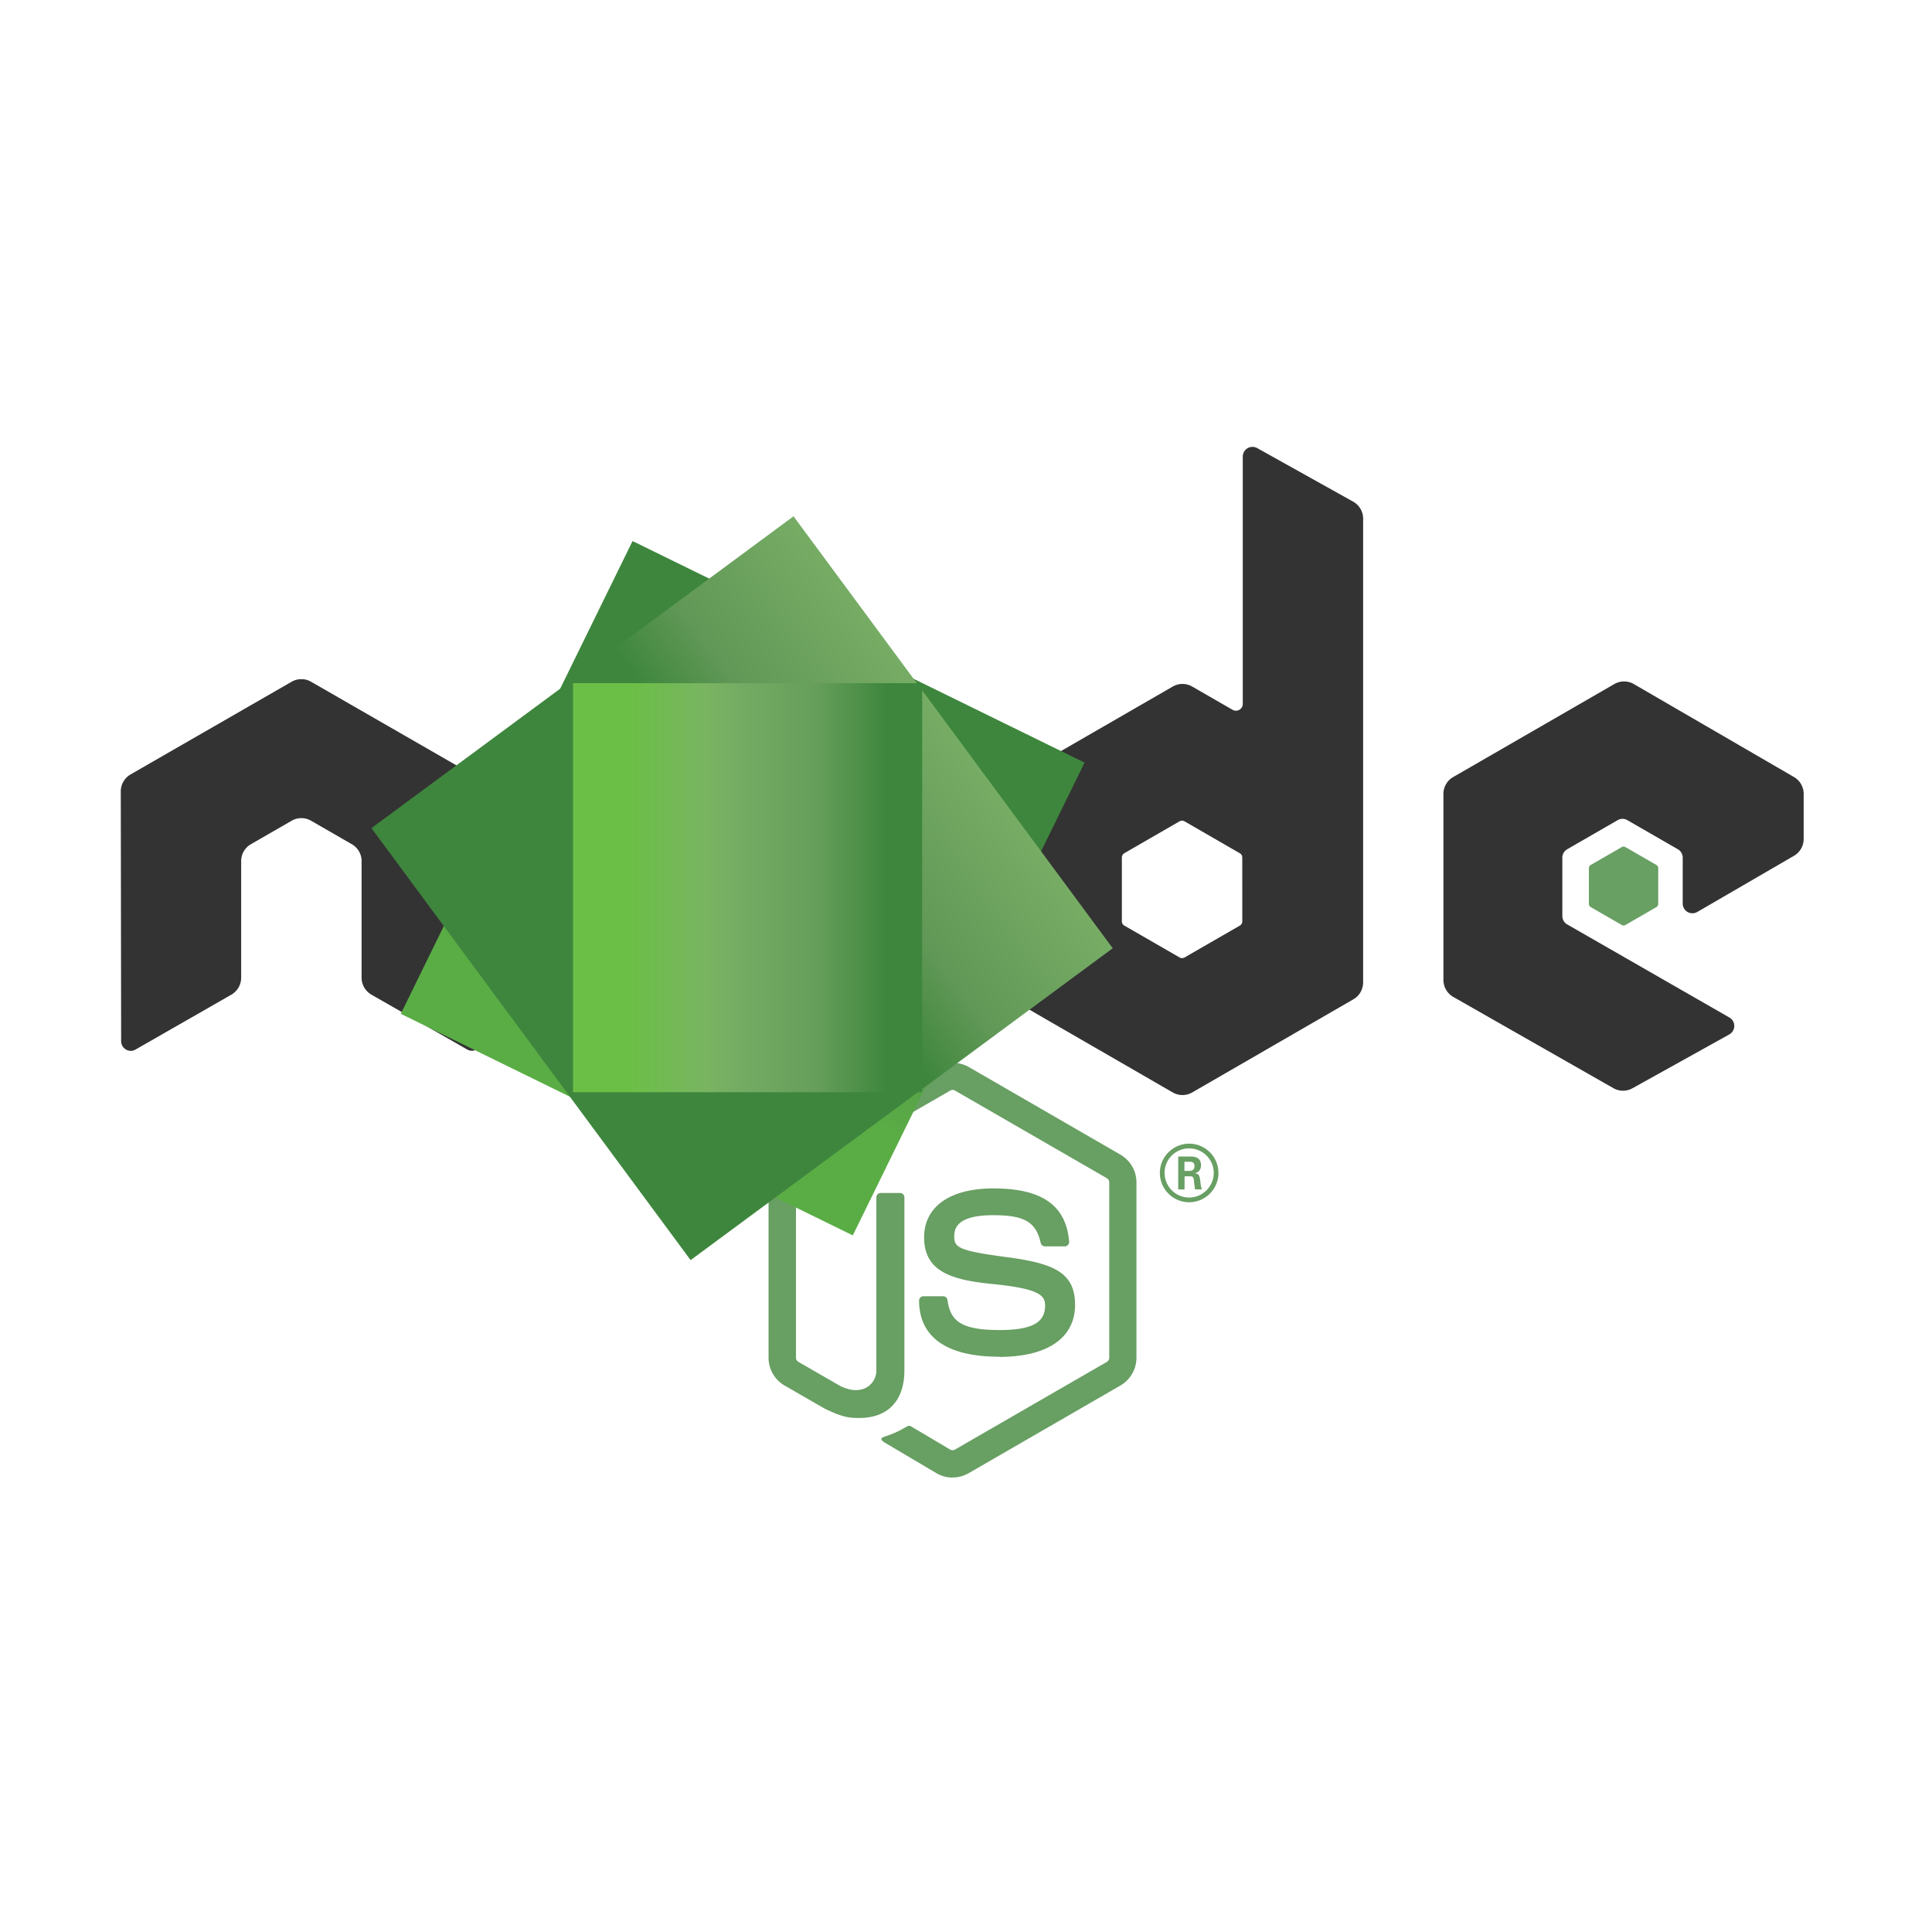 <svg
  xmlns="http://www.w3.org/2000/svg"

  viewBox="0 0 251 251"
  fill-rule="evenodd"
  clip-rule="evenodd"
  stroke-linejoin="round"
  stroke-miterlimit="1.414"
>
  <path fill="none" d="M0 0h250.02v250.02H0z" />

  <g>
    <path
      d="M123.756 191.962a4.155 4.155 0 01-2.071-.554l-6.592-3.902c-.985-.55-.504-.746-.18-.857 1.313-.46 1.58-.564 2.98-1.36.148-.084.341-.054.492.035l5.064 3.005a.667.667 0 00.611 0l19.745-11.397a.623.623 0 00.302-.534v-22.784a.635.635 0 00-.306-.544l-19.736-11.388a.608.608 0 00-.608 0l-19.734 11.388a.63.63 0 00-.312.539v22.784c0 .218.118.425.306.529l5.407 3.123c2.936 1.468 4.73-.261 4.73-2.001v-22.488c0-.321.252-.568.573-.568h2.501c.312 0 .568.247.568.568v22.498c0 3.914-2.135 6.163-5.846 6.163-1.142 0-2.042 0-4.552-1.236l-5.18-2.985a4.174 4.174 0 01-2.07-3.603v-22.784c0-1.483.79-2.867 2.07-3.598l19.765-11.403c1.25-.706 2.91-.706 4.151 0l19.74 11.407a4.166 4.166 0 012.071 3.599v22.784a4.177 4.177 0 01-2.07 3.598l-19.74 11.402a4.147 4.147 0 01-2.081.553"
      fill="#689f63"
      fill-rule="nonzero"
    />
    <path
      d="M129.855 176.262c-8.64 0-10.451-3.966-10.451-7.292 0-.316.255-.569.572-.569h2.55c.282 0 .519.206.563.484.386 2.599 1.533 3.91 6.757 3.91 4.16 0 5.93-.94 5.93-3.147 0-1.27-.504-2.215-6.968-2.847-5.407-.534-8.748-1.725-8.748-6.05 0-3.983 3.36-6.356 8.99-6.356 6.321 0 9.455 2.195 9.85 6.91a.576.576 0 01-.573.623h-2.565a.567.567 0 01-.554-.445c-.618-2.733-2.11-3.608-6.168-3.608-4.542 0-5.07 1.581-5.07 2.767 0 1.439.622 1.859 6.75 2.67 6.07.805 8.95 1.942 8.95 6.207 0 4.3-3.587 6.766-9.844 6.766m24.05-24.163h.662c.544 0 .647-.38.647-.603 0-.583-.4-.583-.622-.583h-.682l-.006 1.186zm-.806-1.868h1.468c.504 0 1.492 0 1.492 1.127 0 .785-.504.949-.805 1.047.588.04.628.425.707.97.04.34.103.928.222 1.126h-.905c-.024-.198-.163-1.285-.163-1.345-.059-.242-.143-.36-.444-.36h-.747v1.71h-.825v-4.275zm-1.765 2.125a3.194 3.194 0 003.183 3.202c1.77 0 3.198-1.462 3.198-3.202 0-1.774-1.448-3.183-3.203-3.183a3.176 3.176 0 00-3.182 3.178m6.998.015a3.817 3.817 0 01-3.806 3.806 3.814 3.814 0 01-3.806-3.806c0-2.155 1.77-3.806 3.806-3.806 2.051 0 3.8 1.656 3.8 3.806"
      fill="#689f63"
      fill-rule="nonzero"
    />
    <path
      d="M62.613 102.811c0-.91-.48-1.745-1.265-2.197L40.415 88.57a2.446 2.446 0 00-1.15-.331h-.217a2.486 2.486 0 00-1.157.33l-20.933 12.045a2.548 2.548 0 00-1.266 2.2l.046 32.442c0 .45.232.87.627 1.092.386.237.87.237 1.256 0l12.445-7.127a2.553 2.553 0 001.265-2.194V111.87c0-.905.48-1.74 1.263-2.19l5.298-3.052a2.516 2.516 0 012.523 0l5.295 3.05a2.523 2.523 0 011.266 2.19v15.155c0 .9.485 1.73 1.267 2.194l12.437 7.122c.39.233.876.233 1.266 0a1.27 1.27 0 00.626-1.092l.04-32.437zm98.782 16.891c0 .226-.12.435-.316.547l-7.19 4.145a.633.633 0 01-.631 0l-7.191-4.145a.626.626 0 01-.317-.547v-8.301c0-.226.119-.435.311-.549l7.187-4.151a.64.64 0 01.637 0l7.192 4.151a.63.63 0 01.316.549l.002 8.301zm1.943-61.484a1.27 1.27 0 00-1.258.013 1.268 1.268 0 00-.624 1.093v32.125a.884.884 0 01-1.326.766l-5.244-3.02a2.524 2.524 0 00-2.526 0l-20.941 12.086a2.523 2.523 0 00-1.266 2.184v24.178a2.53 2.53 0 001.266 2.19l20.94 12.094a2.54 2.54 0 002.53 0l20.94-12.1a2.534 2.534 0 001.266-2.189V67.381c0-.918-.5-1.761-1.3-2.21l-12.457-6.953zm69.733 52.965a2.529 2.529 0 001.257-2.186v-5.86a2.53 2.53 0 00-1.259-2.187l-20.807-12.079a2.526 2.526 0 00-2.536 0l-20.936 12.084a2.524 2.524 0 00-1.265 2.19v24.168c0 .91.49 1.75 1.275 2.2l20.803 11.856c.766.44 1.705.445 2.481.015l12.583-6.994c.396-.222.648-.642.648-1.097 0-.454-.242-.88-.638-1.102l-21.064-12.089a1.255 1.255 0 01-.638-1.092v-7.582c0-.453.237-.87.633-1.095l6.553-3.781a1.25 1.25 0 011.26 0l6.56 3.78c.39.223.632.643.632 1.093v5.96c0 .45.242.87.633 1.098.39.222.874.222 1.265-.005l12.56-7.295z"
      fill="#333"
    />
    <path
      d="M210.688 110.052a.48.48 0 01.484 0l4.018 2.318c.15.087.242.247.242.42v4.64a.485.485 0 01-.242.42l-4.018 2.319a.48.48 0 01-.484 0l-4.016-2.318a.483.483 0 01-.247-.42v-4.641c0-.173.089-.333.242-.42l4.02-2.318z"
      fill="#689f63"
    />
    <g transform="translate(-23.01 -23.005) scale(.371)">
      <g>
        <path
          d="M441.817 329.057L283.531 251.47l-81.16 165.565 158.282 77.591 81.164-165.569z"
          fill="url(#_Linear3)"
          fill-rule="nonzero"
        />
      </g>
    </g>
    <g transform="translate(-23.01 -23.005) scale(.371)">
      <g>
        <path
          d="M192.094 352.005l111.766 151.27 147.813-109.208L339.9 242.801 192.094 352.005z"
          fill="url(#_Linear5)"
          fill-rule="nonzero"
        />
      </g>
    </g>
    <g transform="translate(-23.01 -23.005) scale(.371)">
      <g>
        <path
          fill="url(#_Linear7)"
          fill-rule="nonzero"
          d="M262.694 301.245h122.244v143.24H262.694z"
        />
      </g>
    </g>
  </g>
  <defs>
    <linearGradient
      id="_Linear3"
      x1="0"
      y1="0"
      x2="1"
      y2="0"
      gradientUnits="userSpaceOnUse"
      gradientTransform="scale(-184.375) rotate(-63.886 92.344 -58.185)"
    >
      <stop offset="0" stop-color="#3e863d" />
      <stop offset=".3" stop-color="#3e863d" />
      <stop offset=".5" stop-color="#55934f" />
      <stop offset=".8" stop-color="#5aad45" />
      <stop offset="1" stop-color="#5aad45" />
    </linearGradient>
    <linearGradient
      id="_Linear5"
      x1="0"
      y1="0"
      x2="1"
      y2="0"
      gradientUnits="userSpaceOnUse"
      gradientTransform="scale(183.793) rotate(-36.46 270.538 -88.606)"
    >
      <stop offset="0" stop-color="#3e863d" />
      <stop offset=".57" stop-color="#3e863d" />
      <stop offset=".72" stop-color="#619857" />
      <stop offset="1" stop-color="#76ac64" />
    </linearGradient>
    <linearGradient
      id="_Linear7"
      x1="0"
      y1="0"
      x2="1"
      y2="0"
      gradientUnits="userSpaceOnUse"
      gradientTransform="translate(262.803 29719.2) scale(122.226)"
    >
      <stop offset="0" stop-color="#6bbf47" />
      <stop offset=".16" stop-color="#6bbf47" />
      <stop offset=".38" stop-color="#79b461" />
      <stop offset=".47" stop-color="#75ac64" />
      <stop offset=".7" stop-color="#659e5a" />
      <stop offset=".9" stop-color="#3e863d" />
      <stop offset="1" stop-color="#3e863d" />
    </linearGradient>
  </defs>
</svg>
